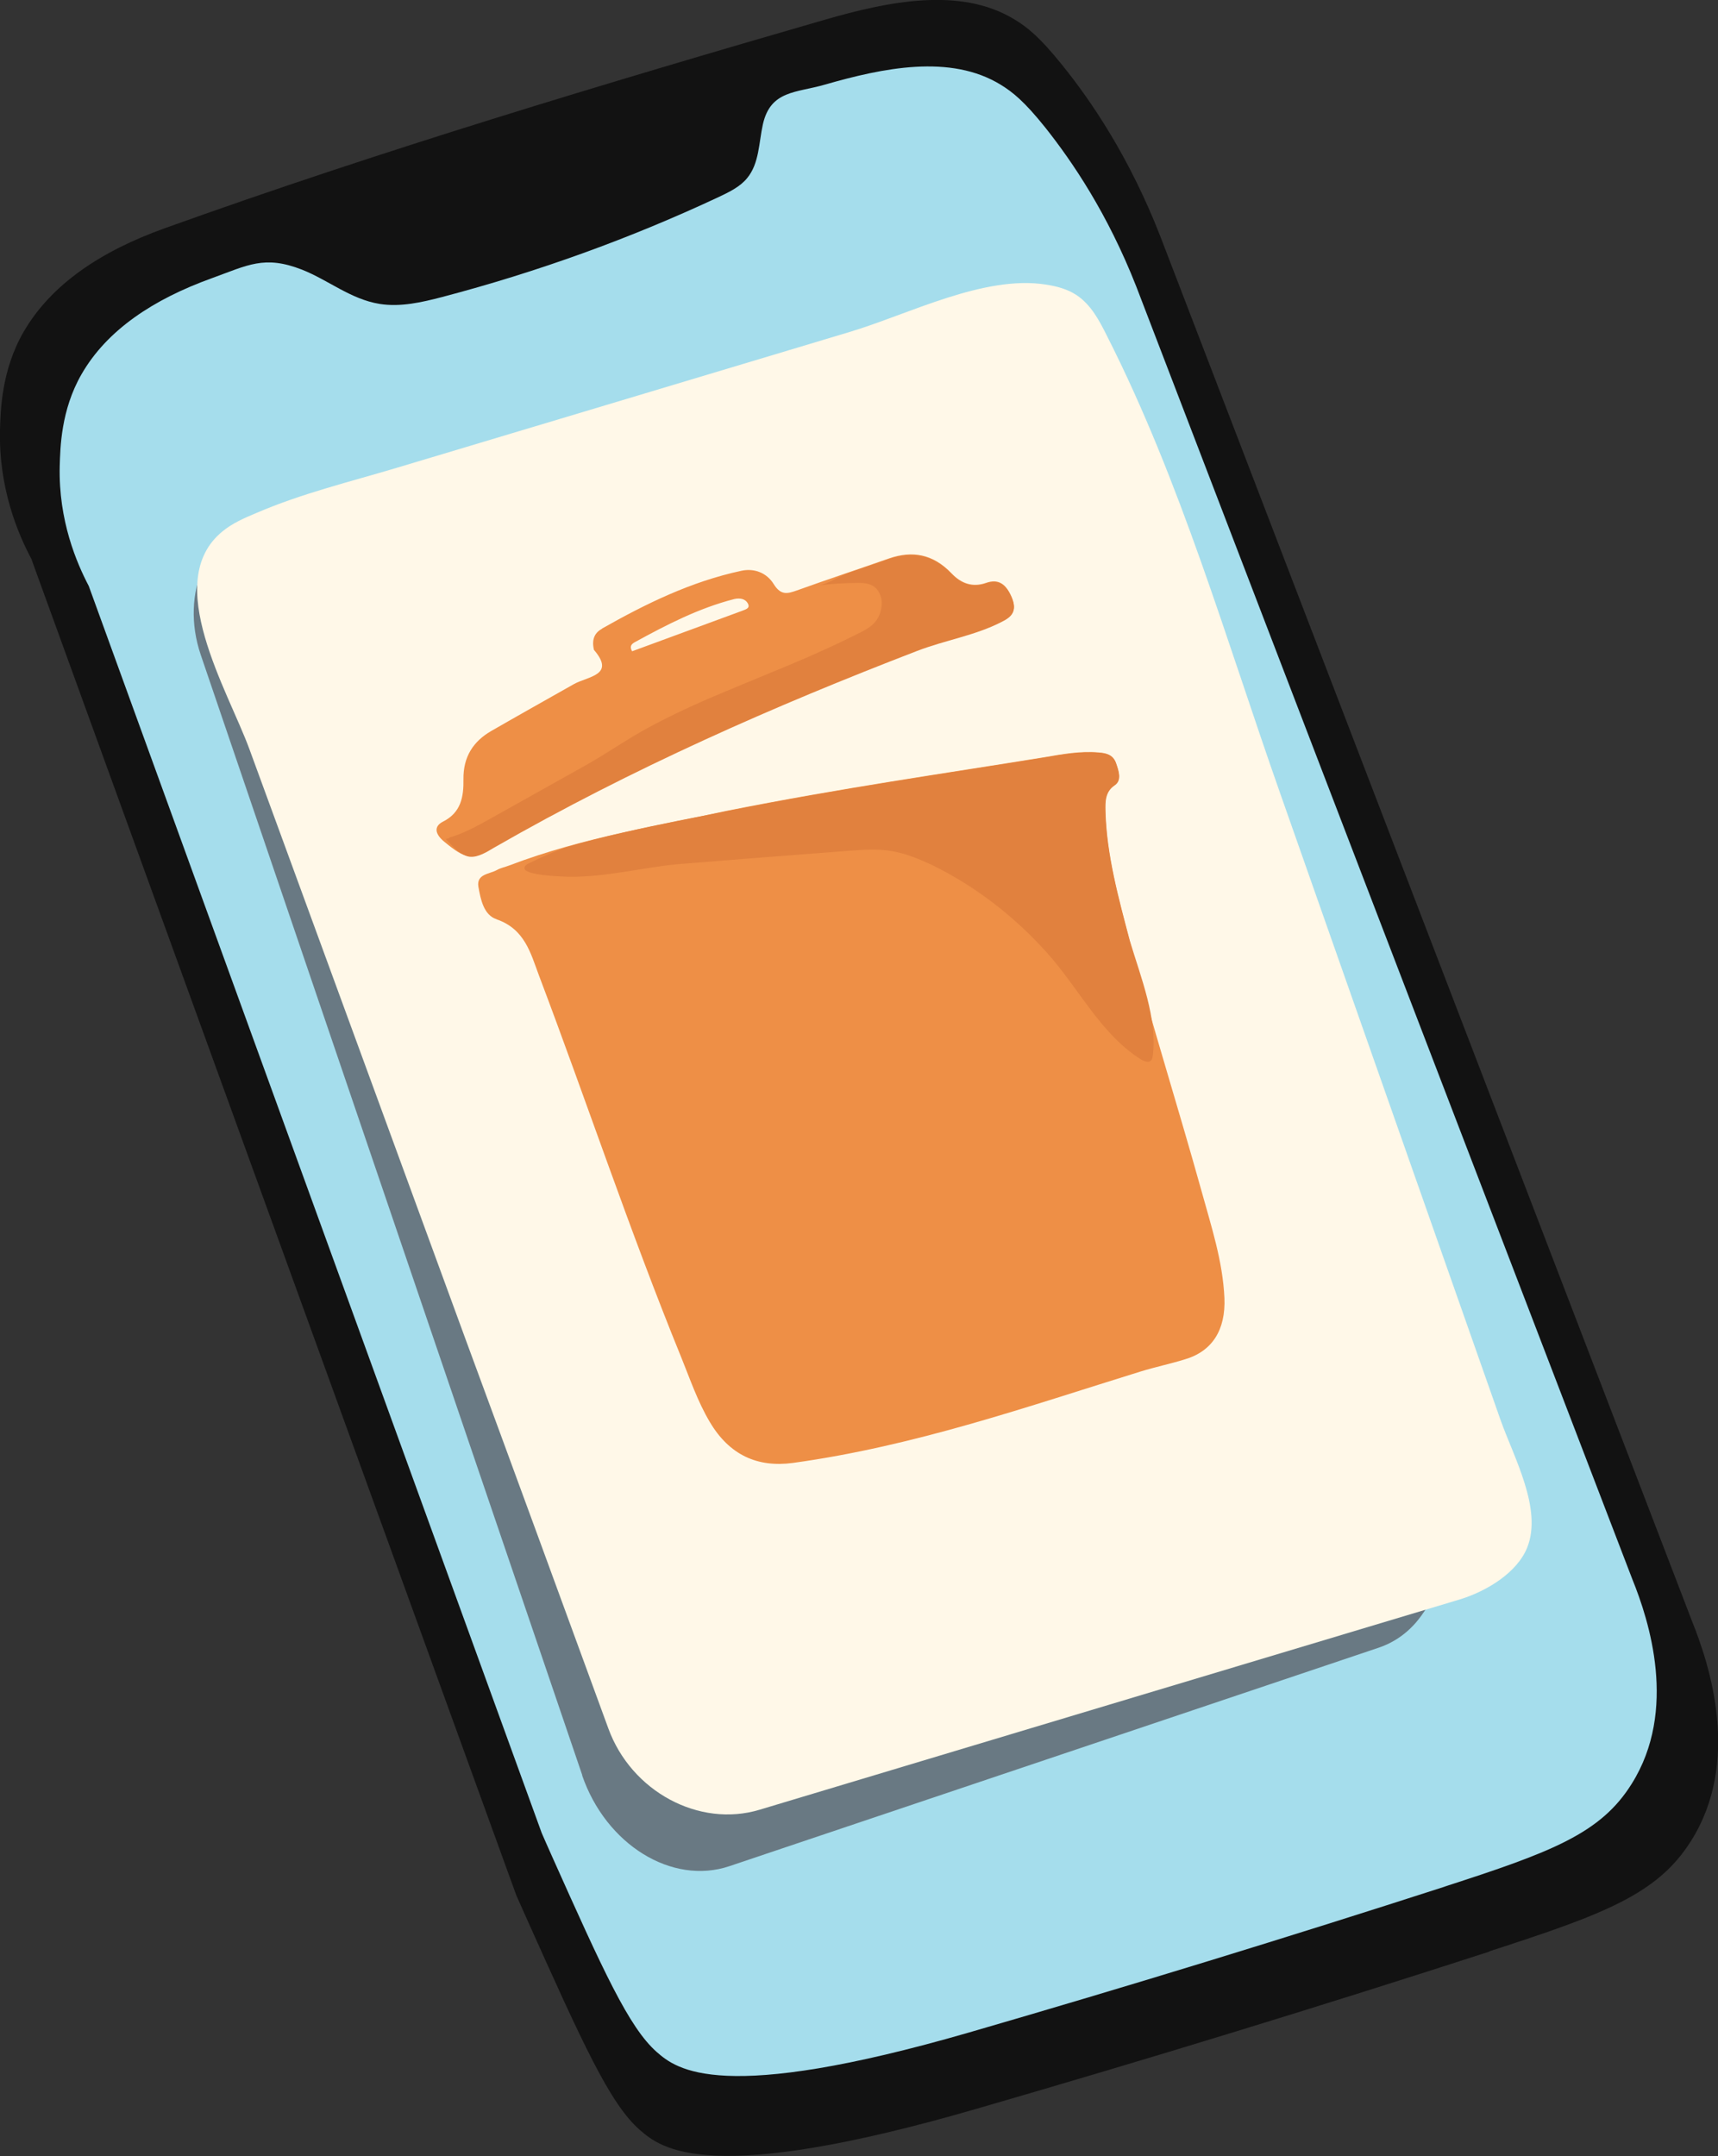 <?xml version="1.0" encoding="UTF-8"?>
<svg id="Layer_1" data-name="Layer 1" xmlns="http://www.w3.org/2000/svg" viewBox="0 0 62.13 77.96"><rect x="0" y="0" width="62.13" height="77.96" fill="#333333" stroke="none"/>
  <defs>
    <style>
      .cls-1 {
        fill: #121212;
      }

      .cls-1, .cls-2, .cls-3, .cls-4, .cls-5, .cls-6 {
        stroke-width: 0px;
      }

      .cls-2 {
        fill: #e1813e;
      }

      .cls-3 {
        fill: #a5ddec;
      }

      .cls-4 {
        fill: #ee8f46;
      }

      .cls-5 {
        fill: #fff8e8;
      }

      .cls-6 {
        fill: #697983;
      }
    </style>
  </defs>
  <g>
    <path class="cls-1" d="m53.86,70.57c-6.14,1.99-12.32,3.88-18.53,5.68-9.71,2.82-11.41,1.45-12.19.77-1.09-.95-2.08-3.16-4.06-7.57-.17-.38-.31-.7-.41-.92C12.83,52.43,6.98,36.31,1.13,20.2.66,19.32-.05,17.67,0,15.55c.02-.7.05-2.17.86-3.56,1-1.72,2.8-2.91,5.08-3.73C13.73,5.46,21.86,3.02,29.84.71c2.26-.65,4.89-1.21,6.86,0,.46.28.9.63,1.72,1.65,1.04,1.29,2.42,3.31,3.54,6.18,6.41,16.69,12.82,33.39,19.23,50.08.65,1.61,1.77,5.08-.03,7.94-1.21,1.93-3.13,2.65-7.3,4Z"/>
    <path class="cls-3" d="m52.25,68.22c-5.7,1.84-11.43,3.6-17.19,5.27-9.01,2.61-10.59,1.34-11.31.71-1.01-.89-1.94-2.95-3.78-7.06-.16-.36-.29-.65-.38-.86-5.46-15.03-10.92-30.06-16.38-45.09-.43-.82-1.1-2.36-1.05-4.34.02-.65.04-2.02.79-3.32.92-1.6,2.6-2.71,4.71-3.47,1.3-.47,1.9-.84,3.26-.31.96.38,1.76,1.07,2.81,1.24.76.12,1.53-.06,2.26-.25,3.46-.91,6.81-2.12,10.01-3.62.38-.18.77-.37,1.02-.68.44-.53.42-1.28.57-1.95.28-1.23,1.21-1.13,2.24-1.43,2.09-.6,4.54-1.12,6.37.01.42.26.84.59,1.6,1.54.96,1.21,2.25,3.09,3.3,5.77,5.98,15.57,11.95,31.15,17.93,46.72.61,1.5,1.65,4.74-.02,7.4-1.12,1.8-2.9,2.47-6.77,3.72Z"/>
  </g>
  <path class="cls-6" d="m21.06,64.2L7.26,23.68c-.76-2.24.24-4.49,2.22-5.05l22.41-6.28c1.88-.53,4.07.77,4.9,2.92,4.77,12.8,9.71,26.07,14.83,39.84.15.37.52,1.36.27,2.34-.12.46-.33.75-.48.96-.53.75-1.19,1.05-1.55,1.17-7.7,2.59-15.52,5.22-23.48,7.9-2.08.7-4.47-.78-5.33-3.29Z"/>
  <path class="cls-5" d="m22,62.5c-1.72-4.7-3.44-9.4-5.17-14.09-2.6-7.11-5.21-14.21-7.81-21.32-.78-2.13-3.19-6.06-.98-7.87.36-.3.8-.49,1.23-.67,1.65-.71,3.36-1.12,5.1-1.64l8.94-2.68,7.43-2.23c2.13-.64,4.84-2.06,7.08-1.71.39.06.78.16,1.11.38.53.35.83.93,1.11,1.49,2.66,5.25,4.3,10.97,6.24,16.48,2,5.69,4,11.37,6,17.06.66,1.88,1.32,3.75,1.98,5.63.48,1.36,1.53,3.23.97,4.63-.37.92-1.48,1.58-2.42,1.87-8.45,2.54-16.9,5.07-25.34,7.61-2.19.66-4.64-.66-5.47-2.94Z"/>
  <g>
    <path class="cls-4" d="m21.77,22.73c1.59-.9,3.22-1.7,5.04-2.09.45-.1.91.06,1.17.48.26.42.5.35.84.23,1.11-.4,2.23-.77,3.34-1.16.82-.28,1.57-.17,2.25.54.36.38.77.51,1.24.35.47-.17.74.05.94.52.2.48,0,.69-.37.87-.95.49-2.05.66-3.06,1.05-5.14,1.98-10.29,4.24-15.29,7.11-.83.48-1.02.45-1.8-.19-.33-.27-.4-.55-.05-.73.66-.33.75-.91.74-1.53-.01-.81.35-1.37,1.01-1.75.99-.57,1.99-1.13,2.98-1.69.52-.29,1.52-.32.73-1.24-.1-.42.06-.64.3-.77Zm5.06-.64c.11-.05.31-.08.22-.26-.1-.19-.3-.21-.49-.17-1.29.33-2.45.93-3.6,1.56-.13.07-.2.16-.1.33"/>
    <path class="cls-4" d="m17.95,33.24c1.03.35,1.24,1.23,1.54,2.03,1.72,4.54,3.27,9.21,5.15,13.82.32.79.59,1.59,1.03,2.33.71,1.2,1.73,1.65,3,1.48,4.43-.61,8.52-2.05,12.59-3.31.52-.16,1.05-.27,1.57-.43,1.01-.29,1.5-1.07,1.45-2.23-.06-1.33-.48-2.6-.83-3.87-.85-3.05-1.8-6.05-2.6-9.05-.41-1.55-.84-3.11-.88-4.68-.01-.36-.01-.71.33-.94.27-.18.15-.52.05-.81-.11-.3-.36-.35-.61-.37-.67-.06-1.32.06-1.96.17-3.63.59-7.33,1.11-11.5,1.94-2.3.51-5.15.94-7.85,1.97-.15.06-.32.09-.46.17-.27.15-.74.14-.67.6.08.45.19,1.03.66,1.18Z"/>
    <path class="cls-2" d="m16.24,30.29c.53-.15,1.01-.42,1.48-.68l3.43-1.92c.79-.44,1.52-.96,2.3-1.38.85-.46,1.74-.87,2.63-1.24,1.06-.45,2.12-.87,3.16-1.32.52-.23,1.03-.46,1.53-.71.43-.22.88-.37,1.05-.85.06-.17.09-.36.05-.55s-.15-.38-.33-.47c-.15-.08-.33-.09-.49-.09-.49,0-.99.03-1.47.09.39-.05.75-.34,1.12-.46.49-.17.98-.33,1.46-.5.82-.28,1.57-.17,2.25.54.36.38.77.51,1.24.35.47-.17.74.05.94.52.2.48,0,.69-.37.87-.95.49-2.05.66-3.06,1.05-5.14,1.98-10.29,4.24-15.29,7.11-.24.14-.57.36-.88.33s-.66-.41-.87-.64c.04-.01.08-.02.12-.03Z"/>
    <path class="cls-2" d="m19.13,31.54c.36.1.73.13,1.1.15,1.51.1,3.02-.35,4.51-.46,1.97-.16,3.93-.31,5.88-.46.55-.04,1.11-.09,1.66.01.5.09.98.29,1.45.51,1.55.76,2.97,1.86,4.14,3.17s1.91,2.89,3.36,3.83c.13.08.31.16.4.05.04-.04.05-.11.06-.17.17-1.34-.43-2.82-.83-4.15-.41-1.55-.84-3.11-.88-4.68-.01-.36-.01-.71.33-.94.27-.18.15-.52.05-.81-.11-.3-.36-.35-.61-.37-.67-.06-1.32.06-1.96.17-3.63.59-7.33,1.11-11.5,1.94-1.21.24-2.43.47-3.64.75-.62.14-1.23.29-1.84.46s-1.13.41-1.69.68c-.07.04-.16.09-.15.18,0,.04.03.07.07.09s.08.04.12.05Z"/>
  </g>
</svg>
